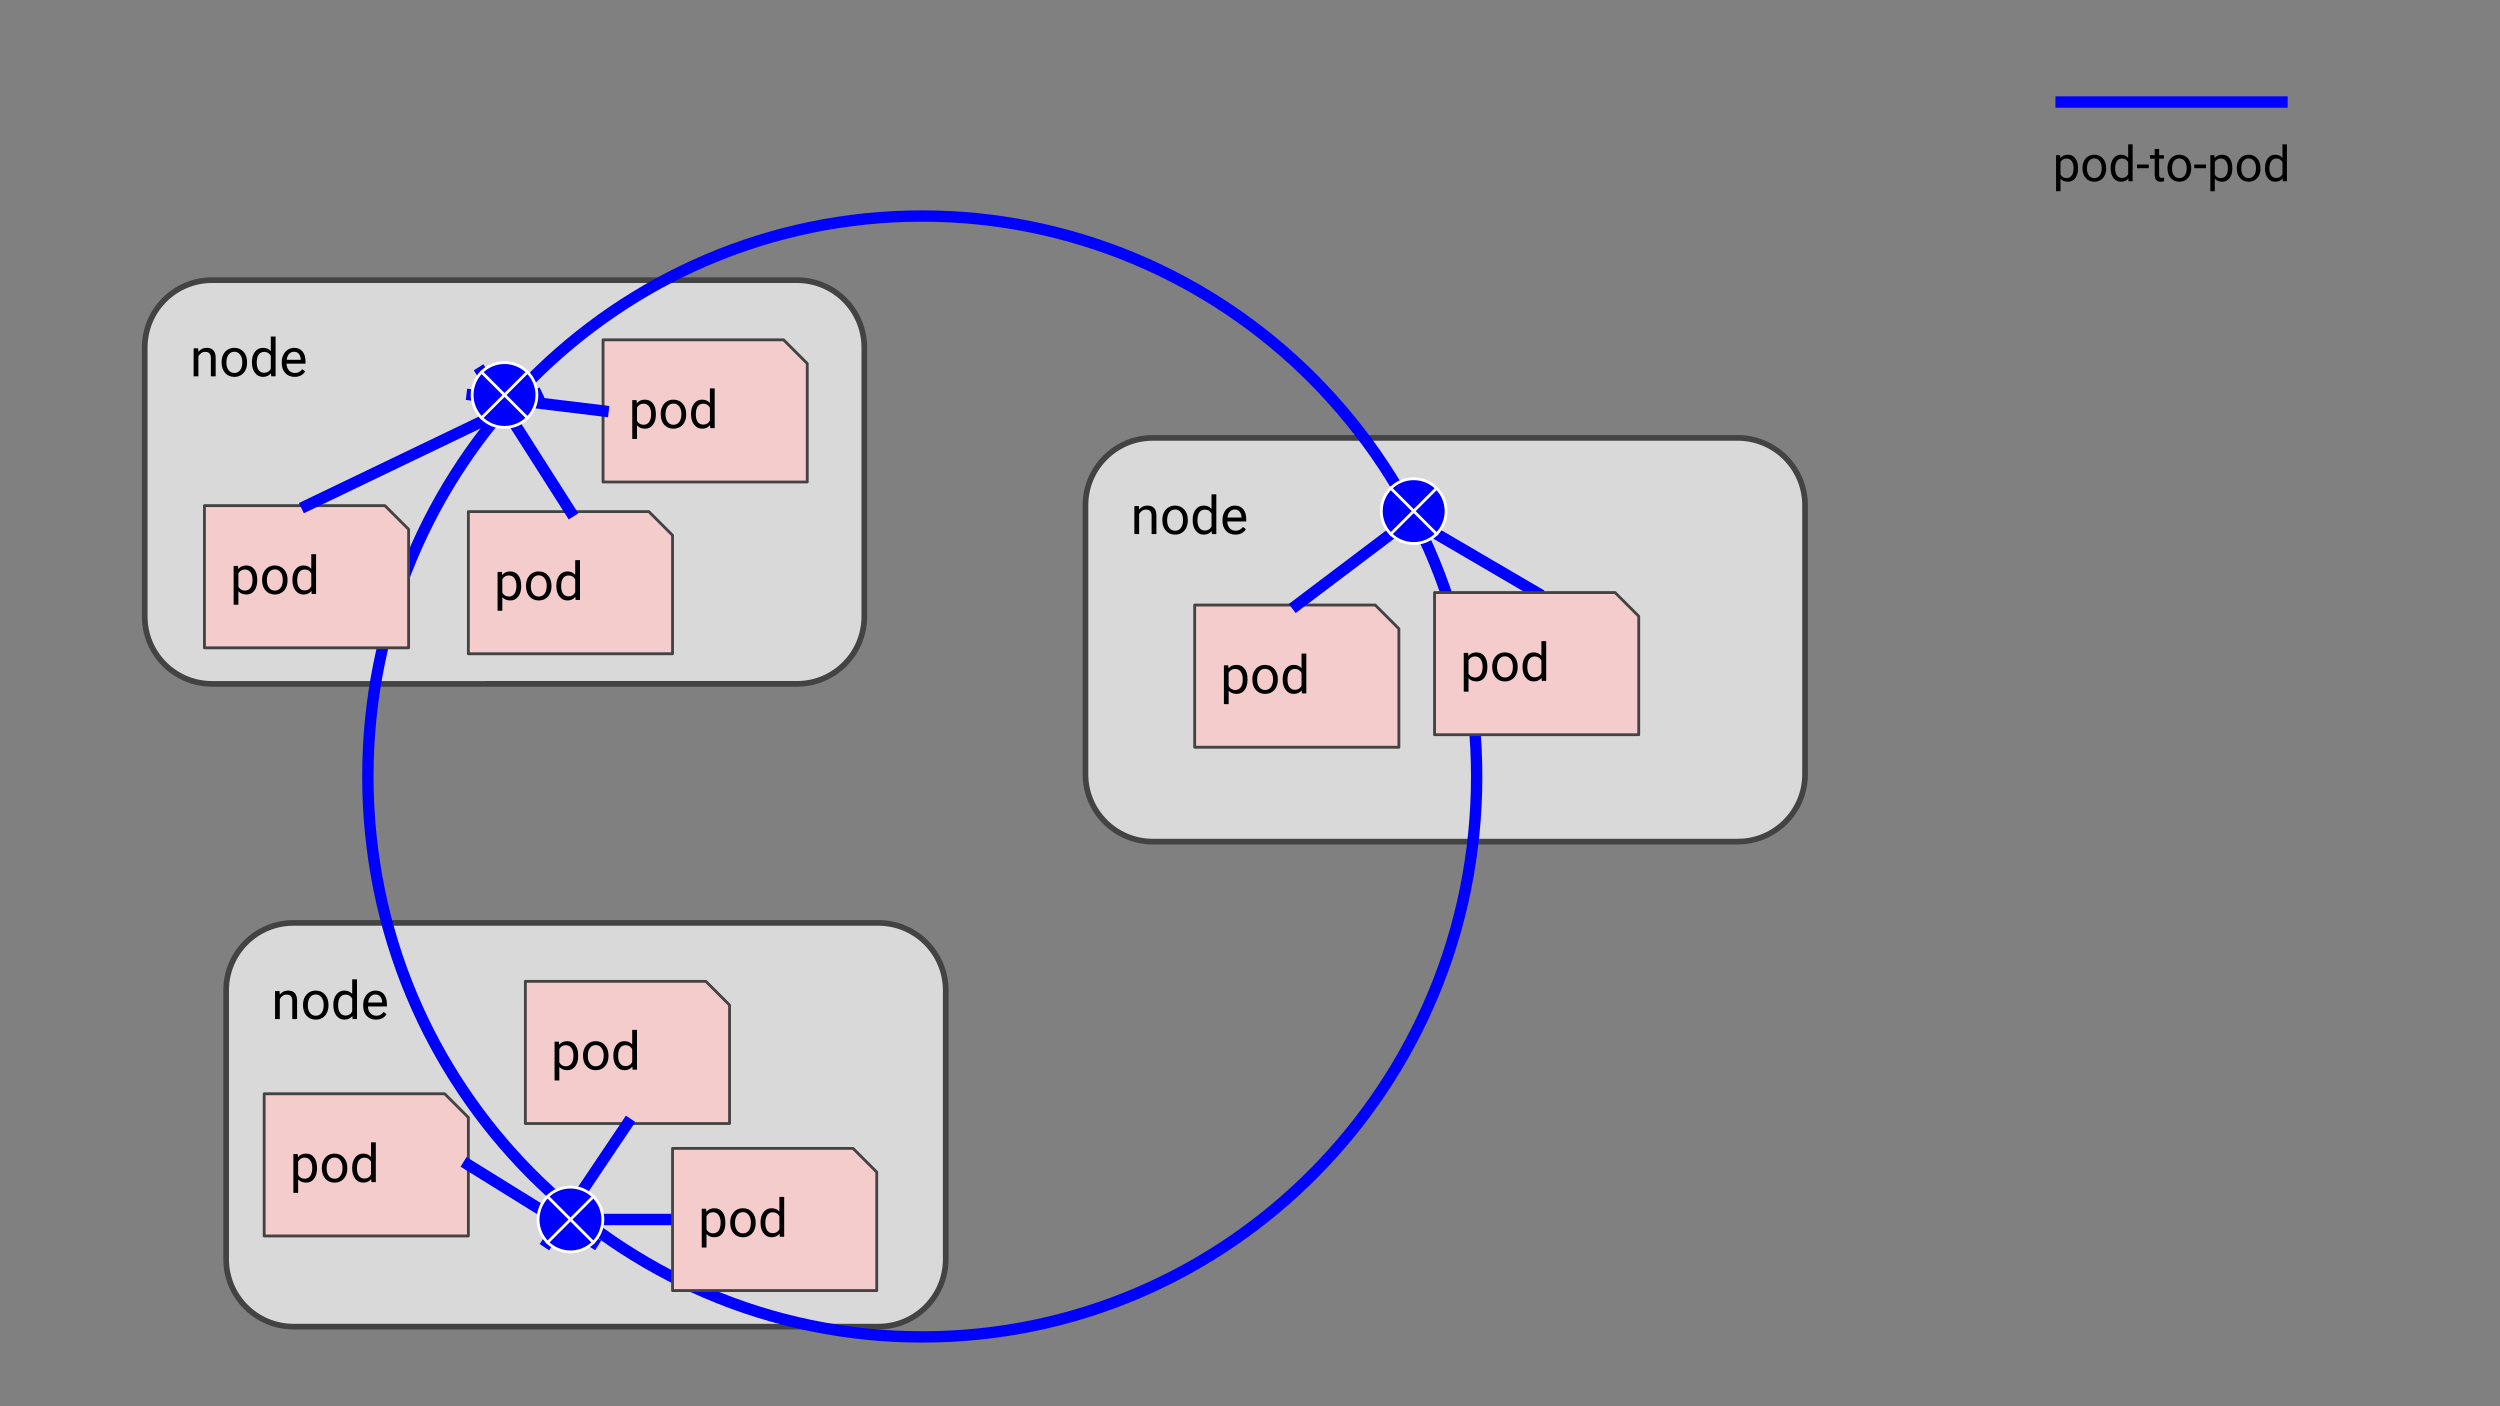 <?xml version="1.0" encoding="UTF-8" standalone="no"?>
<svg
   xmlns:dc="http://purl.org/dc/elements/1.1/"
   xmlns:cc="http://creativecommons.org/ns#"
   xmlns:rdf="http://www.w3.org/1999/02/22-rdf-syntax-ns#"
   xmlns:svg="http://www.w3.org/2000/svg"
   xmlns="http://www.w3.org/2000/svg"
   xmlns:sodipodi="http://sodipodi.sourceforge.net/DTD/sodipodi-0.dtd"
   xmlns:inkscape="http://www.inkscape.org/namespaces/inkscape"
   version="1.1"
   viewBox="16 32 880 495"
   fill="none"
   stroke="none"
   stroke-linecap="square"
   stroke-miterlimit="10"
   id="svg464"
   sodipodi:docname="k8s-net-1-pod-to-pod.svg"
   width="1600"
   height="900"
   inkscape:version="1.0.1 (3bc2e813f5, 2020-09-07, custom)">
  <rect x="16" y="32" width="880" height="495" fill="#808080" stroke="none"/>
  <defs
     id="defs468" />
  <sodipodi:namedview
     pagecolor="#ffffff"
     bordercolor="#666666"
     borderopacity="1"
     objecttolerance="10"
     gridtolerance="10"
     guidetolerance="10"
     inkscape:pageopacity="0"
     inkscape:pageshadow="2"
     inkscape:window-width="476"
     inkscape:window-height="1032"
     id="namedview466"
     showgrid="false"
     inkscape:zoom="1.0208333"
     inkscape:cx="480"
     inkscape:cy="360"
     inkscape:window-x="480"
     inkscape:window-y="18"
     inkscape:window-maximized="0"
     inkscape:current-layer="svg464" />
  <clipPath
     id="p.0">
    <path
       d="M 0,0 H 960 V 720 H 0 Z"
       clip-rule="nonzero"
       id="path317" />
  </clipPath>
  <g
     clip-path="url(#p.0)"
     id="g462">
    <path
       fill="#000000"
       fill-opacity="0"
       d="M 0,0 H 960 V 720 H 0 Z"
       fill-rule="evenodd"
       id="path320" />
    <path
       fill="#d9d9d9"
       d="m 66.945,154.3 v 0 c 0,-13.081 10.604,-23.686 23.686,-23.686 H 296.551 c 6.282,0 12.306,2.495 16.748,6.937 4.442,4.442 6.937,10.466 6.937,16.748 v 94.739 c 0,13.081 -10.604,23.686 -23.685,23.686 H 90.63 c -13.081,0 -23.686,-10.604 -23.686,-23.686 z"
       fill-rule="evenodd"
       id="path322" />
    <path
       stroke="#434343"
       stroke-width="2"
       stroke-linejoin="round"
       stroke-linecap="butt"
       d="m 66.945,154.3 v 0 c 0,-13.081 10.604,-23.686 23.686,-23.686 H 296.551 c 6.282,0 12.306,2.495 16.748,6.937 4.442,4.442 6.937,10.466 6.937,16.748 v 94.739 c 0,13.081 -10.604,23.686 -23.685,23.686 H 90.63 c -13.081,0 -23.686,-10.604 -23.686,-23.686 z"
       fill-rule="evenodd"
       id="path324" />
    <path
       fill="#000000"
       d="m 85.757,154.612 0.047,1.234 q 1.125,-1.406 2.953,-1.406 3.125,0 3.156,3.516 v 6.516 h -1.688 v -6.516 q -0.016,-1.078 -0.5,-1.578 -0.469,-0.516 -1.484,-0.516 -0.812,0 -1.438,0.438 -0.609,0.438 -0.969,1.156 v 7.016 h -1.672 v -9.859 z m 8.247,4.844 q 0,-1.453 0.562,-2.609 0.578,-1.156 1.594,-1.781 1.016,-0.625 2.312,-0.625 2.016,0 3.25,1.391 1.25,1.391 1.25,3.703 v 0.125 q 0,1.438 -0.547,2.578 -0.547,1.141 -1.578,1.781 -1.016,0.641 -2.359,0.641 -2,0 -3.25,-1.391 -1.234,-1.406 -1.234,-3.703 z m 1.688,0.203 q 0,1.641 0.766,2.641 0.766,0.984 2.031,0.984 1.297,0 2.047,-1 0.75,-1.016 0.75,-2.828 0,-1.625 -0.766,-2.625 -0.766,-1.016 -2.047,-1.016 -1.25,0 -2.016,1 -0.766,0.984 -0.766,2.844 z m 8.984,-0.203 q 0,-2.266 1.078,-3.641 1.078,-1.375 2.812,-1.375 1.734,0 2.75,1.172 v -5.141 h 1.688 v 14 h -1.547 l -0.094,-1.062 q -1,1.25 -2.812,1.25 -1.703,0 -2.797,-1.406 -1.078,-1.406 -1.078,-3.656 z m 1.688,0.203 q 0,1.672 0.688,2.625 0.703,0.938 1.922,0.938 1.609,0 2.344,-1.438 v -4.531 q -0.766,-1.391 -2.328,-1.391 -1.234,0 -1.938,0.953 -0.688,0.953 -0.688,2.844 z m 13.334,5 q -2,0 -3.266,-1.312 -1.25,-1.328 -1.25,-3.531 v -0.312 q 0,-1.469 0.562,-2.609 0.562,-1.156 1.562,-1.797 1.016,-0.656 2.188,-0.656 1.922,0 2.984,1.266 1.062,1.266 1.062,3.625 v 0.688 h -6.672 q 0.031,1.469 0.844,2.375 0.828,0.891 2.078,0.891 0.891,0 1.516,-0.359 0.625,-0.375 1.078,-0.969 l 1.031,0.797 q -1.234,1.906 -3.719,1.906 z m -0.203,-8.844 q -1.016,0 -1.719,0.75 -0.688,0.734 -0.844,2.078 h 4.938 v -0.125 q -0.078,-1.281 -0.703,-1.984 -0.609,-0.719 -1.672,-0.719 z"
       fill-rule="nonzero"
       id="path326" />
    <path
       fill="#000000"
       fill-opacity="0"
       d="M 741.525,67.919 H 819.257"
       fill-rule="evenodd"
       id="path328" />
    <path
       stroke="#0000ff"
       stroke-width="4"
       stroke-linejoin="round"
       stroke-linecap="butt"
       d="M 741.525,67.919 H 819.257"
       fill-rule="evenodd"
       id="path330" />
    <path
       fill="#000000"
       fill-opacity="0"
       d="M 692.199,70.157 H 868.577 V 116.016 H 692.199 Z"
       fill-rule="evenodd"
       id="path332" />
    <path
       fill="#000000"
       d="m 747.466,91.329 q 0,2.078 -0.969,3.359 -0.953,1.281 -2.578,1.281 -1.672,0 -2.625,-1.062 v 4.406 h -1.562 V 86.641 h 1.422 l 0.078,1.016 q 0.953,-1.188 2.656,-1.188 1.656,0 2.609,1.25 0.969,1.234 0.969,3.453 z m -1.562,-0.188 q 0,-1.547 -0.672,-2.438 -0.656,-0.906 -1.812,-0.906 -1.422,0 -2.125,1.266 v 4.375 q 0.703,1.25 2.156,1.25 1.125,0 1.781,-0.891 0.672,-0.891 0.672,-2.656 z m 3.128,0 q 0,-1.344 0.531,-2.422 0.531,-1.078 1.469,-1.656 0.953,-0.594 2.156,-0.594 1.875,0 3.031,1.297 1.156,1.297 1.156,3.453 v 0.109 q 0,1.328 -0.516,2.391 -0.516,1.062 -1.469,1.656 -0.953,0.594 -2.188,0.594 -1.859,0 -3.016,-1.297 -1.156,-1.297 -1.156,-3.422 z m 1.578,0.188 q 0,1.516 0.703,2.438 0.703,0.922 1.891,0.922 1.203,0 1.891,-0.938 0.703,-0.938 0.703,-2.609 0,-1.516 -0.719,-2.438 -0.703,-0.938 -1.891,-0.938 -1.156,0 -1.875,0.922 -0.703,0.922 -0.703,2.641 z m 8.336,-0.188 q 0,-2.109 1,-3.391 1,-1.281 2.625,-1.281 1.609,0 2.547,1.109 v -4.781 h 1.562 v 13 h -1.438 l -0.078,-0.984 q -0.938,1.156 -2.609,1.156 -1.594,0 -2.609,-1.297 -1,-1.312 -1,-3.406 z m 1.578,0.188 q 0,1.547 0.641,2.438 0.641,0.875 1.766,0.875 1.5,0 2.188,-1.344 v -4.203 q -0.703,-1.297 -2.156,-1.297 -1.156,0 -1.797,0.891 -0.641,0.891 -0.641,2.641 z m 11.835,-0.125 h -4.125 v -1.281 h 4.125 z m 3.655,-6.781 v 2.219 h 1.703 v 1.219 h -1.703 v 5.672 q 0,0.547 0.219,0.828 0.234,0.266 0.781,0.266 0.266,0 0.75,-0.094 v 1.266 q -0.625,0.172 -1.203,0.172 -1.047,0 -1.578,-0.625 -0.531,-0.641 -0.531,-1.812 V 87.86 h -1.672 v -1.219 h 1.672 v -2.219 z m 2.944,6.719 q 0,-1.344 0.531,-2.422 0.531,-1.078 1.469,-1.656 0.953,-0.594 2.156,-0.594 1.875,0 3.031,1.297 1.156,1.297 1.156,3.453 v 0.109 q 0,1.328 -0.516,2.391 -0.516,1.062 -1.469,1.656 -0.953,0.594 -2.188,0.594 -1.859,0 -3.016,-1.297 -1.156,-1.297 -1.156,-3.422 z m 1.578,0.188 q 0,1.516 0.703,2.438 0.703,0.922 1.891,0.922 1.203,0 1.891,-0.938 0.703,-0.938 0.703,-2.609 0,-1.516 -0.719,-2.438 -0.703,-0.938 -1.891,-0.938 -1.156,0 -1.875,0.922 -0.703,0.922 -0.703,2.641 z m 11.976,-0.125 h -4.125 v -1.281 h 4.125 z m 9.265,0.125 q 0,2.078 -0.969,3.359 -0.953,1.281 -2.578,1.281 -1.672,0 -2.625,-1.062 v 4.406 h -1.562 V 86.641 h 1.422 l 0.078,1.016 q 0.953,-1.188 2.656,-1.188 1.656,0 2.609,1.25 0.969,1.234 0.969,3.453 z m -1.562,-0.188 q 0,-1.547 -0.672,-2.438 -0.656,-0.906 -1.812,-0.906 -1.422,0 -2.125,1.266 v 4.375 q 0.703,1.25 2.156,1.25 1.125,0 1.781,-0.891 0.672,-0.891 0.672,-2.656 z m 3.128,0 q 0,-1.344 0.531,-2.422 0.531,-1.078 1.469,-1.656 0.953,-0.594 2.156,-0.594 1.875,0 3.031,1.297 1.156,1.297 1.156,3.453 v 0.109 q 0,1.328 -0.516,2.391 -0.516,1.062 -1.469,1.656 -0.953,0.594 -2.188,0.594 -1.859,0 -3.016,-1.297 -1.156,-1.297 -1.156,-3.422 z m 1.578,0.188 q 0,1.516 0.703,2.438 0.703,0.922 1.891,0.922 1.203,0 1.891,-0.938 0.703,-0.938 0.703,-2.609 0,-1.516 -0.719,-2.438 -0.703,-0.938 -1.891,-0.938 -1.156,0 -1.875,0.922 -0.703,0.922 -0.703,2.641 z m 8.336,-0.188 q 0,-2.109 1,-3.391 1,-1.281 2.625,-1.281 1.609,0 2.547,1.109 v -4.781 h 1.562 v 13 h -1.438 l -0.078,-0.984 q -0.938,1.156 -2.609,1.156 -1.594,0 -2.609,-1.297 -1,-1.312 -1,-3.406 z m 1.578,0.188 q 0,1.547 0.641,2.438 0.641,0.875 1.766,0.875 1.5,0 2.188,-1.344 v -4.203 q -0.703,-1.297 -2.156,-1.297 -1.156,0 -1.797,0.891 -0.641,0.891 -0.641,2.641 z"
       fill-rule="nonzero"
       id="path334" />
    <path
       fill="#f4cccc"
       d="m 228.276,151.619 h 63.533 l 8.341,8.341 v 41.706 h -71.874 z"
       fill-rule="evenodd"
       id="path336" />
    <path
       stroke="#434343"
       stroke-width="1"
       stroke-linejoin="round"
       stroke-linecap="butt"
       d="m 228.276,151.619 h 63.533 l 8.341,8.341 v 41.706 h -71.874 z"
       fill-rule="evenodd"
       id="path338" />
    <path
       fill="#000000"
       d="m 246.869,177.898 q 0,2.25 -1.031,3.625 -1.016,1.375 -2.781,1.375 -1.797,0 -2.828,-1.141 v 4.75 h -1.672 v -13.656 h 1.531 l 0.078,1.094 q 1.031,-1.266 2.859,-1.266 1.781,0 2.812,1.344 1.031,1.328 1.031,3.719 z m -1.672,-0.203 q 0,-1.656 -0.719,-2.625 -0.703,-0.969 -1.953,-0.969 -1.531,0 -2.297,1.359 v 4.703 q 0.766,1.359 2.328,1.359 1.203,0 1.922,-0.953 0.719,-0.969 0.719,-2.875 z m 3.373,0 q 0,-1.453 0.562,-2.609 0.578,-1.156 1.594,-1.781 1.016,-0.625 2.312,-0.625 2.016,0 3.25,1.391 1.25,1.391 1.25,3.703 v 0.125 q 0,1.438 -0.547,2.578 -0.547,1.141 -1.578,1.781 -1.016,0.641 -2.359,0.641 -2,0 -3.25,-1.391 -1.234,-1.406 -1.234,-3.703 z m 1.688,0.203 q 0,1.641 0.766,2.641 0.766,0.984 2.031,0.984 1.297,0 2.047,-1 0.75,-1.016 0.75,-2.828 0,-1.625 -0.766,-2.625 -0.766,-1.016 -2.047,-1.016 -1.25,0 -2.016,1 -0.766,0.984 -0.766,2.844 z m 8.984,-0.203 q 0,-2.266 1.078,-3.641 1.078,-1.375 2.812,-1.375 1.734,0 2.75,1.172 v -5.141 h 1.688 v 14 h -1.547 l -0.094,-1.062 q -1,1.25 -2.812,1.25 -1.703,0 -2.797,-1.406 -1.078,-1.406 -1.078,-3.656 z m 1.688,0.203 q 0,1.672 0.688,2.625 0.703,0.938 1.922,0.938 1.609,0 2.344,-1.438 v -4.531 q -0.766,-1.391 -2.328,-1.391 -1.234,0 -1.938,0.953 -0.688,0.953 -0.688,2.844 z"
       fill-rule="nonzero"
       id="path340" />
    <path
       fill="#f4cccc"
       d="m 180.864,212.084 h 63.533 l 8.341,8.341 v 41.706 h -71.874 z"
       fill-rule="evenodd"
       id="path342" />
    <path
       stroke="#434343"
       stroke-width="1"
       stroke-linejoin="round"
       stroke-linecap="butt"
       d="m 180.864,212.084 h 63.533 l 8.341,8.341 v 41.706 h -71.874 z"
       fill-rule="evenodd"
       id="path344" />
    <path
       fill="#000000"
       d="m 199.457,238.362 q 0,2.25 -1.031,3.625 -1.016,1.375 -2.781,1.375 -1.797,0 -2.828,-1.141 v 4.75 h -1.672 v -13.656 h 1.531 l 0.078,1.094 q 1.031,-1.266 2.859,-1.266 1.781,0 2.812,1.344 1.031,1.328 1.031,3.719 z m -1.672,-0.203 q 0,-1.656 -0.719,-2.625 -0.703,-0.969 -1.953,-0.969 -1.531,0 -2.297,1.359 v 4.703 q 0.766,1.359 2.328,1.359 1.203,0 1.922,-0.953 0.719,-0.969 0.719,-2.875 z m 3.373,0 q 0,-1.453 0.562,-2.609 0.578,-1.156 1.594,-1.781 1.016,-0.625 2.312,-0.625 2.016,0 3.25,1.391 1.25,1.391 1.25,3.703 v 0.125 q 0,1.438 -0.547,2.578 -0.547,1.141 -1.578,1.781 -1.016,0.641 -2.359,0.641 -2,0 -3.25,-1.391 -1.234,-1.406 -1.234,-3.703 z m 1.688,0.203 q 0,1.641 0.766,2.641 0.766,0.984 2.031,0.984 1.297,0 2.047,-1 0.75,-1.016 0.75,-2.828 0,-1.625 -0.766,-2.625 -0.766,-1.016 -2.047,-1.016 -1.25,0 -2.016,1 -0.766,0.984 -0.766,2.844 z m 8.984,-0.203 q 0,-2.266 1.078,-3.641 1.078,-1.375 2.812,-1.375 1.734,0 2.75,1.172 v -5.141 h 1.688 v 14 h -1.547 l -0.094,-1.062 q -1,1.25 -2.812,1.25 -1.703,0 -2.797,-1.406 -1.078,-1.406 -1.078,-3.656 z m 1.688,0.203 q 0,1.672 0.688,2.625 0.703,0.938 1.922,0.938 1.609,0 2.344,-1.438 v -4.531 q -0.766,-1.391 -2.328,-1.391 -1.234,0 -1.938,0.953 -0.688,0.953 -0.688,2.844 z"
       fill-rule="nonzero"
       id="path346" />
    <path
       fill="#d9d9d9"
       d="m 398.084,209.827 v 0 c 0,-13.081 10.604,-23.686 23.686,-23.686 h 205.92 c 6.282,0 12.306,2.495 16.748,6.937 4.442,4.442 6.937,10.466 6.937,16.748 v 94.739 c 0,13.081 -10.604,23.686 -23.685,23.686 H 421.769 c -13.081,0 -23.686,-10.604 -23.686,-23.686 z"
       fill-rule="evenodd"
       id="path348" />
    <path
       stroke="#434343"
       stroke-width="2"
       stroke-linejoin="round"
       stroke-linecap="butt"
       d="m 398.084,209.827 v 0 c 0,-13.081 10.604,-23.686 23.686,-23.686 h 205.92 c 6.282,0 12.306,2.495 16.748,6.937 4.442,4.442 6.937,10.466 6.937,16.748 v 94.739 c 0,13.081 -10.604,23.686 -23.685,23.686 H 421.769 c -13.081,0 -23.686,-10.604 -23.686,-23.686 z"
       fill-rule="evenodd"
       id="path350" />
    <path
       fill="#000000"
       d="m 416.896,210.14 0.047,1.234 q 1.125,-1.406 2.953,-1.406 3.125,0 3.156,3.516 v 6.516 h -1.688 v -6.516 q -0.016,-1.078 -0.5,-1.578 -0.469,-0.516 -1.484,-0.516 -0.812,0 -1.438,0.438 -0.609,0.438 -0.969,1.156 v 7.016 h -1.672 v -9.859 z m 8.247,4.844 q 0,-1.453 0.562,-2.609 0.578,-1.156 1.594,-1.781 1.016,-0.625 2.312,-0.625 2.016,0 3.25,1.391 1.25,1.391 1.25,3.703 v 0.125 q 0,1.438 -0.547,2.578 -0.547,1.141 -1.578,1.781 -1.016,0.641 -2.359,0.641 -2,0 -3.25,-1.391 -1.234,-1.406 -1.234,-3.703 z m 1.688,0.203 q 0,1.641 0.766,2.641 0.766,0.984 2.031,0.984 1.297,0 2.047,-1 0.75,-1.016 0.75,-2.828 0,-1.625 -0.766,-2.625 -0.766,-1.016 -2.047,-1.016 -1.25,0 -2.016,1 -0.766,0.984 -0.766,2.844 z m 8.984,-0.203 q 0,-2.266 1.078,-3.641 1.078,-1.375 2.812,-1.375 1.734,0 2.75,1.172 v -5.141 h 1.688 v 14 h -1.547 l -0.094,-1.062 q -1,1.25 -2.812,1.25 -1.703,0 -2.797,-1.406 -1.078,-1.406 -1.078,-3.656 z m 1.688,0.203 q 0,1.672 0.688,2.625 0.703,0.938 1.922,0.938 1.609,0 2.344,-1.438 v -4.531 q -0.766,-1.391 -2.328,-1.391 -1.234,0 -1.938,0.953 -0.688,0.953 -0.688,2.844 z m 13.334,5 q -2,0 -3.266,-1.312 -1.25,-1.328 -1.25,-3.531 v -0.312 q 0,-1.469 0.562,-2.609 0.562,-1.156 1.562,-1.797 1.016,-0.656 2.188,-0.656 1.922,0 2.984,1.266 1.062,1.266 1.062,3.625 v 0.688 h -6.672 q 0.031,1.469 0.844,2.375 0.828,0.891 2.078,0.891 0.891,0 1.516,-0.359 0.625,-0.375 1.078,-0.969 l 1.031,0.797 q -1.234,1.906 -3.719,1.906 z m -0.203,-8.844 q -1.016,0 -1.719,0.75 -0.688,0.734 -0.844,2.078 h 4.938 v -0.125 q -0.078,-1.281 -0.703,-1.984 -0.609,-0.719 -1.672,-0.719 z"
       fill-rule="nonzero"
       id="path352" />
    <path
       fill="#f4cccc"
       d="m 436.531,244.976 h 63.533 l 8.341,8.341 v 41.706 H 436.531 Z"
       fill-rule="evenodd"
       id="path354" />
    <path
       stroke="#434343"
       stroke-width="1"
       stroke-linejoin="round"
       stroke-linecap="butt"
       d="m 436.531,244.976 h 63.533 l 8.341,8.341 v 41.706 H 436.531 Z"
       fill-rule="evenodd"
       id="path356" />
    <path
       fill="#000000"
       d="m 455.125,271.255 q 0,2.25 -1.031,3.625 -1.016,1.375 -2.781,1.375 -1.797,0 -2.828,-1.141 v 4.75 h -1.672 V 266.208 h 1.531 l 0.078,1.094 q 1.031,-1.266 2.859,-1.266 1.781,0 2.812,1.344 1.031,1.328 1.031,3.719 z m -1.672,-0.203 q 0,-1.656 -0.719,-2.625 -0.703,-0.969 -1.953,-0.969 -1.531,0 -2.297,1.359 v 4.703 q 0.766,1.359 2.328,1.359 1.203,0 1.922,-0.953 0.719,-0.969 0.719,-2.875 z m 3.373,0 q 0,-1.453 0.562,-2.609 0.578,-1.156 1.594,-1.781 1.016,-0.625 2.312,-0.625 2.016,0 3.25,1.391 1.25,1.391 1.25,3.703 v 0.125 q 0,1.438 -0.547,2.578 -0.547,1.141 -1.578,1.781 -1.016,0.641 -2.359,0.641 -2,0 -3.25,-1.391 -1.234,-1.406 -1.234,-3.703 z m 1.688,0.203 q 0,1.641 0.766,2.641 0.766,0.984 2.031,0.984 1.297,0 2.047,-1 0.75,-1.016 0.75,-2.828 0,-1.625 -0.766,-2.625 -0.766,-1.016 -2.047,-1.016 -1.25,0 -2.016,1 -0.766,0.984 -0.766,2.844 z m 8.984,-0.203 q 0,-2.266 1.078,-3.641 1.078,-1.375 2.812,-1.375 1.734,0 2.75,1.172 v -5.141 h 1.688 v 14 h -1.547 l -0.094,-1.062 q -1,1.25 -2.812,1.25 -1.703,0 -2.797,-1.406 -1.078,-1.406 -1.078,-3.656 z m 1.688,0.203 q 0,1.672 0.688,2.625 0.703,0.938 1.922,0.938 1.609,0 2.344,-1.438 v -4.531 q -0.766,-1.391 -2.328,-1.391 -1.234,0 -1.938,0.953 -0.688,0.953 -0.688,2.844 z"
       fill-rule="nonzero"
       id="path358" />
    <path
       fill="#d9d9d9"
       d="m 95.601,380.549 v 0 c 0,-13.081 10.604,-23.686 23.686,-23.686 h 205.92 c 6.282,0 12.306,2.495 16.748,6.937 4.442,4.442 6.937,10.466 6.937,16.748 v 94.739 c 0,13.081 -10.604,23.686 -23.686,23.686 H 119.287 c -13.081,0 -23.686,-10.604 -23.686,-23.686 z"
       fill-rule="evenodd"
       id="path360" />
    <path
       stroke="#434343"
       stroke-width="2"
       stroke-linejoin="round"
       stroke-linecap="butt"
       d="m 95.601,380.549 v 0 c 0,-13.081 10.604,-23.686 23.686,-23.686 h 205.92 c 6.282,0 12.306,2.495 16.748,6.937 4.442,4.442 6.937,10.466 6.937,16.748 v 94.739 c 0,13.081 -10.604,23.686 -23.686,23.686 H 119.287 c -13.081,0 -23.686,-10.604 -23.686,-23.686 z"
       fill-rule="evenodd"
       id="path362" />
    <path
       fill="#000000"
       d="m 114.413,380.861 0.047,1.234 q 1.125,-1.406 2.953,-1.406 3.125,0 3.156,3.516 v 6.516 h -1.688 v -6.516 q -0.016,-1.078 -0.5,-1.578 -0.469,-0.516 -1.484,-0.516 -0.812,0 -1.438,0.438 -0.609,0.438 -0.969,1.156 v 7.016 h -1.672 v -9.859 z m 8.247,4.844 q 0,-1.453 0.562,-2.609 0.578,-1.156 1.594,-1.781 1.016,-0.625 2.312,-0.625 2.016,0 3.25,1.391 1.25,1.391 1.25,3.703 v 0.125 q 0,1.438 -0.547,2.578 -0.547,1.141 -1.578,1.781 -1.016,0.641 -2.359,0.641 -2,0 -3.25,-1.391 -1.234,-1.406 -1.234,-3.703 z m 1.688,0.203 q 0,1.641 0.766,2.641 0.766,0.984 2.031,0.984 1.297,0 2.047,-1 0.75,-1.016 0.75,-2.828 0,-1.625 -0.766,-2.625 -0.766,-1.016 -2.047,-1.016 -1.25,0 -2.016,1 -0.766,0.984 -0.766,2.844 z m 8.984,-0.203 q 0,-2.266 1.078,-3.641 1.078,-1.375 2.812,-1.375 1.734,0 2.75,1.172 v -5.141 h 1.688 v 14 h -1.547 l -0.094,-1.062 q -1,1.25 -2.812,1.25 -1.703,0 -2.797,-1.406 -1.078,-1.406 -1.078,-3.656 z m 1.688,0.203 q 0,1.672 0.688,2.625 0.703,0.938 1.922,0.938 1.609,0 2.344,-1.438 v -4.531 q -0.766,-1.391 -2.328,-1.391 -1.234,0 -1.938,0.953 -0.688,0.953 -0.688,2.844 z m 13.334,5 q -2,0 -3.266,-1.312 -1.25,-1.328 -1.25,-3.531 v -0.312 q 0,-1.469 0.562,-2.609 0.562,-1.156 1.562,-1.797 1.016,-0.656 2.188,-0.656 1.922,0 2.984,1.266 1.062,1.266 1.062,3.625 v 0.688 h -6.672 q 0.031,1.469 0.844,2.375 0.828,0.891 2.078,0.891 0.891,0 1.516,-0.359 0.625,-0.375 1.078,-0.969 l 1.031,0.797 q -1.234,1.906 -3.719,1.906 z m -0.203,-8.844 q -1.016,0 -1.719,0.75 -0.688,0.734 -0.844,2.078 h 4.938 v -0.125 q -0.078,-1.281 -0.703,-1.984 -0.609,-0.719 -1.672,-0.719 z"
       fill-rule="nonzero"
       id="path364" />
    <path
       fill="#f4cccc"
       d="m 200.927,377.433 h 63.533 l 8.341,8.341 v 41.706 h -71.874 z"
       fill-rule="evenodd"
       id="path366" />
    <path
       stroke="#434343"
       stroke-width="1"
       stroke-linejoin="round"
       stroke-linecap="butt"
       d="m 200.927,377.433 h 63.533 l 8.341,8.341 v 41.706 h -71.874 z"
       fill-rule="evenodd"
       id="path368" />
    <path
       fill="#000000"
       d="m 219.52,403.711 q 0,2.25 -1.031,3.625 -1.016,1.375 -2.781,1.375 -1.797,0 -2.828,-1.141 v 4.75 h -1.672 v -13.656 h 1.531 l 0.078,1.094 q 1.031,-1.266 2.859,-1.266 1.781,0 2.812,1.344 1.031,1.328 1.031,3.719 z m -1.672,-0.203 q 0,-1.656 -0.719,-2.625 -0.703,-0.969 -1.953,-0.969 -1.531,0 -2.297,1.359 v 4.703 q 0.766,1.359 2.328,1.359 1.203,0 1.922,-0.953 0.719,-0.969 0.719,-2.875 z m 3.373,0 q 0,-1.453 0.562,-2.609 0.578,-1.156 1.594,-1.781 1.016,-0.625 2.312,-0.625 2.016,0 3.25,1.391 1.25,1.391 1.25,3.703 v 0.125 q 0,1.438 -0.547,2.578 -0.547,1.141 -1.578,1.781 -1.016,0.641 -2.359,0.641 -2,0 -3.25,-1.391 -1.234,-1.406 -1.234,-3.703 z m 1.688,0.203 q 0,1.641 0.766,2.641 0.766,0.984 2.031,0.984 1.297,0 2.047,-1 0.75,-1.016 0.75,-2.828 0,-1.625 -0.766,-2.625 -0.766,-1.016 -2.047,-1.016 -1.25,0 -2.016,1 -0.766,0.984 -0.766,2.844 z m 8.984,-0.203 q 0,-2.266 1.078,-3.641 1.078,-1.375 2.812,-1.375 1.734,0 2.75,1.172 v -5.141 h 1.688 v 14 h -1.547 l -0.094,-1.062 q -1,1.25 -2.812,1.25 -1.703,0 -2.797,-1.406 -1.078,-1.406 -1.078,-3.656 z m 1.688,0.203 q 0,1.672 0.688,2.625 0.703,0.938 1.922,0.938 1.609,0 2.344,-1.438 v -4.531 q -0.766,-1.391 -2.328,-1.391 -1.234,0 -1.938,0.953 -0.688,0.953 -0.688,2.844 z"
       fill-rule="nonzero"
       id="path370" />
    <path
       fill="#000000"
       fill-opacity="0"
       d="m 145.488,305.318 v 0 c 0,-108.952 87.371,-197.276 195.15,-197.276 v 0 c 51.757,0 101.394,20.784 137.992,57.781 36.598,36.996 57.158,87.174 57.158,139.495 v 0 c 0,108.952 -87.371,197.276 -195.15,197.276 v 0 c -107.778,0 -195.15,-88.323 -195.15,-197.276 z"
       fill-rule="evenodd"
       id="path372" />
    <path
       stroke="#0000ff"
       stroke-width="4"
       stroke-linejoin="round"
       stroke-linecap="butt"
       d="m 145.488,305.318 v 0 c 0,-108.952 87.371,-197.276 195.15,-197.276 v 0 c 51.757,0 101.394,20.784 137.992,57.781 36.598,36.996 57.158,87.174 57.158,139.495 v 0 c 0,108.952 -87.371,197.276 -195.15,197.276 v 0 c -107.778,0 -195.15,-88.323 -195.15,-197.276 z"
       fill-rule="evenodd"
       id="path374" />
    <path
       fill="#f4cccc"
       d="m 108.99,417.01 h 63.533 l 8.341,8.341 v 41.706 H 108.99 Z"
       fill-rule="evenodd"
       id="path376" />
    <path
       stroke="#434343"
       stroke-width="1"
       stroke-linejoin="round"
       stroke-linecap="butt"
       d="m 108.99,417.01 h 63.533 l 8.341,8.341 v 41.706 H 108.99 Z"
       fill-rule="evenodd"
       id="path378" />
    <path
       fill="#000000"
       d="m 127.583,443.289 q 0,2.25 -1.031,3.625 -1.016,1.375 -2.781,1.375 -1.797,0 -2.828,-1.141 v 4.75 h -1.672 v -13.656 h 1.531 l 0.078,1.094 q 1.031,-1.266 2.859,-1.266 1.781,0 2.812,1.344 1.031,1.328 1.031,3.719 z m -1.672,-0.203 q 0,-1.656 -0.719,-2.625 -0.703,-0.969 -1.953,-0.969 -1.531,0 -2.297,1.359 v 4.703 q 0.766,1.359 2.328,1.359 1.203,0 1.922,-0.953 0.719,-0.969 0.719,-2.875 z m 3.373,0 q 0,-1.453 0.562,-2.609 0.578,-1.156 1.594,-1.781 1.016,-0.625 2.312,-0.625 2.016,0 3.25,1.391 1.25,1.391 1.25,3.703 v 0.125 q 0,1.438 -0.547,2.578 -0.547,1.141 -1.578,1.781 -1.016,0.641 -2.359,0.641 -2,0 -3.25,-1.391 -1.234,-1.406 -1.234,-3.703 z m 1.688,0.203 q 0,1.641 0.766,2.641 0.766,0.984 2.031,0.984 1.297,0 2.047,-1 0.75,-1.016 0.75,-2.828 0,-1.625 -0.766,-2.625 -0.766,-1.016 -2.047,-1.016 -1.25,0 -2.016,1 -0.766,0.984 -0.766,2.844 z m 8.984,-0.203 q 0,-2.266 1.078,-3.641 1.078,-1.375 2.812,-1.375 1.734,0 2.75,1.172 v -5.141 h 1.688 v 14 h -1.547 l -0.094,-1.062 q -1,1.25 -2.812,1.25 -1.703,0 -2.797,-1.406 -1.078,-1.406 -1.078,-3.656 z m 1.688,0.203 q 0,1.672 0.688,2.625 0.703,0.938 1.922,0.938 1.609,0 2.344,-1.438 v -4.531 q -0.766,-1.391 -2.328,-1.391 -1.234,0 -1.938,0.953 -0.688,0.953 -0.688,2.844 z"
       fill-rule="nonzero"
       id="path380" />
    <path
       fill="#f4cccc"
       d="m 87.961,209.989 h 63.533 l 8.341,8.341 v 41.706 H 87.961 Z"
       fill-rule="evenodd"
       id="path382" />
    <path
       stroke="#434343"
       stroke-width="1"
       stroke-linejoin="round"
       stroke-linecap="butt"
       d="m 87.961,209.989 h 63.533 l 8.341,8.341 v 41.706 H 87.961 Z"
       fill-rule="evenodd"
       id="path384" />
    <path
       fill="#000000"
       d="m 106.554,236.268 q 0,2.25 -1.031,3.625 -1.016,1.375 -2.781,1.375 -1.797,0 -2.828,-1.141 v 4.75 H 98.242 v -13.656 h 1.531 l 0.078,1.094 q 1.031,-1.266 2.859,-1.266 1.781,0 2.812,1.344 1.031,1.328 1.031,3.719 z m -1.672,-0.203 q 0,-1.656 -0.719,-2.625 -0.703,-0.969 -1.953,-0.969 -1.531,0 -2.297,1.359 v 4.703 q 0.766,1.359 2.328,1.359 1.203,0 1.922,-0.953 0.719,-0.969 0.719,-2.875 z m 3.373,0 q 0,-1.453 0.562,-2.609 0.578,-1.156 1.594,-1.781 1.016,-0.625 2.312,-0.625 2.016,0 3.25,1.391 1.25,1.391 1.25,3.703 v 0.125 q 0,1.438 -0.547,2.578 -0.547,1.141 -1.578,1.781 -1.016,0.641 -2.359,0.641 -2,0 -3.25,-1.391 -1.234,-1.406 -1.234,-3.703 z m 1.688,0.203 q 0,1.641 0.766,2.641 0.766,0.984 2.031,0.984 1.297,0 2.047,-1 0.75,-1.016 0.75,-2.828 0,-1.625 -0.766,-2.625 -0.766,-1.016 -2.047,-1.016 -1.25,0 -2.016,1 -0.766,0.984 -0.766,2.844 z m 8.984,-0.203 q 0,-2.266 1.078,-3.641 1.078,-1.375 2.812,-1.375 1.734,0 2.75,1.172 v -5.141 h 1.688 v 14 h -1.547 l -0.094,-1.062 q -1,1.25 -2.812,1.25 -1.703,0 -2.797,-1.406 -1.078,-1.406 -1.078,-3.656 z m 1.688,0.203 q 0,1.672 0.688,2.625 0.703,0.938 1.922,0.938 1.609,0 2.344,-1.438 v -4.531 q -0.766,-1.391 -2.328,-1.391 -1.234,0 -1.938,0.953 -0.688,0.953 -0.688,2.844 z"
       fill-rule="nonzero"
       id="path386" />
    <path
       fill="#000000"
       fill-opacity="0"
       d="m 204.992,171.037 -81.102,38.961"
       fill-rule="evenodd"
       id="path388" />
    <path
       stroke="#0000ff"
       stroke-width="4"
       stroke-linejoin="round"
       stroke-linecap="butt"
       d="m 204.992,171.037 -81.102,38.961"
       fill-rule="evenodd"
       id="path390" />
    <path
       fill="#000000"
       fill-opacity="0"
       d="m 185.528,162.975 31.276,49.102"
       fill-rule="evenodd"
       id="path392" />
    <path
       stroke="#0000ff"
       stroke-width="4"
       stroke-linejoin="round"
       stroke-linecap="butt"
       d="m 185.528,162.975 31.276,49.102"
       fill-rule="evenodd"
       id="path394" />
    <path
       fill="#000000"
       fill-opacity="0"
       d="m 182.189,171.037 46.079,5.606"
       fill-rule="evenodd"
       id="path396" />
    <path
       stroke="#0000ff"
       stroke-width="4"
       stroke-linejoin="round"
       stroke-linecap="butt"
       d="m 182.189,171.037 46.079,5.606"
       fill-rule="evenodd"
       id="path398" />
    <path
       fill="#000000"
       fill-opacity="0"
       d="m 180.864,442.034 44,27.276"
       fill-rule="evenodd"
       id="path400" />
    <path
       stroke="#0000ff"
       stroke-width="4"
       stroke-linejoin="round"
       stroke-linecap="butt"
       d="m 180.864,442.034 44,27.276"
       fill-rule="evenodd"
       id="path402" />
    <path
       fill="#000000"
       fill-opacity="0"
       d="M 236.864,427.48 208.738,469.339"
       fill-rule="evenodd"
       id="path404" />
    <path
       stroke="#0000ff"
       stroke-width="4"
       stroke-linejoin="round"
       stroke-linecap="butt"
       d="M 236.864,427.48 208.738,469.339"
       fill-rule="evenodd"
       id="path406" />
    <path
       fill="#000000"
       fill-opacity="0"
       d="m 228.202,461.262 h 24.535"
       fill-rule="evenodd"
       id="path408" />
    <path
       stroke="#0000ff"
       stroke-width="4"
       stroke-linejoin="round"
       stroke-linecap="butt"
       d="m 228.202,461.262 h 24.535"
       fill-rule="evenodd"
       id="path410" />
    <path
       fill="#000000"
       fill-opacity="0"
       d="m 521.684,219.981 35.213,20.598"
       fill-rule="evenodd"
       id="path412" />
    <path
       stroke="#0000ff"
       stroke-width="4"
       stroke-linejoin="round"
       stroke-linecap="butt"
       d="m 521.684,219.981 35.213,20.598"
       fill-rule="evenodd"
       id="path414" />
    <path
       fill="#000000"
       fill-opacity="0"
       d="m 505.56,219.981 -33.102,25.008"
       fill-rule="evenodd"
       id="path416" />
    <path
       stroke="#0000ff"
       stroke-width="4"
       stroke-linejoin="round"
       stroke-linecap="butt"
       d="m 505.56,219.981 -33.102,25.008"
       fill-rule="evenodd"
       id="path418" />
    <path
       fill="#0000ff"
       d="m 205.399,461.262 v 0 c 0,-6.297 5.105,-11.402 11.402,-11.402 v 0 c 3.024,0 5.924,1.201 8.062,3.339 2.138,2.138 3.339,5.038 3.339,8.062 v 0 c 0,6.297 -5.105,11.402 -11.402,11.402 v 0 c -6.297,0 -11.402,-5.105 -11.402,-11.402 z"
       fill-rule="evenodd"
       id="path420" />
    <path
       fill="#000000"
       fill-opacity="0"
       d="m 208.738,453.2 16.124,16.124 m 0,-16.124 -16.124,16.124"
       fill-rule="evenodd"
       id="path422" />
    <path
       fill="#000000"
       fill-opacity="0"
       d="m 205.399,461.262 v 0 c 0,-6.297 5.105,-11.402 11.402,-11.402 v 0 c 3.024,0 5.924,1.201 8.062,3.339 2.138,2.138 3.339,5.038 3.339,8.062 v 0 c 0,6.297 -5.105,11.402 -11.402,11.402 v 0 c -6.297,0 -11.402,-5.105 -11.402,-11.402 z"
       fill-rule="evenodd"
       id="path424" />
    <path
       stroke="#ffffff"
       stroke-width="1"
       stroke-linejoin="round"
       stroke-linecap="butt"
       d="m 208.738,453.2 16.124,16.124 m 0,-16.124 -16.124,16.124"
       fill-rule="evenodd"
       id="path426" />
    <path
       stroke="#ffffff"
       stroke-width="1"
       stroke-linejoin="round"
       stroke-linecap="butt"
       d="m 205.399,461.262 v 0 c 0,-6.297 5.105,-11.402 11.402,-11.402 v 0 c 3.024,0 5.924,1.201 8.062,3.339 2.138,2.138 3.339,5.038 3.339,8.062 v 0 c 0,6.297 -5.105,11.402 -11.402,11.402 v 0 c -6.297,0 -11.402,-5.105 -11.402,-11.402 z"
       fill-rule="evenodd"
       id="path428" />
    <path
       fill="#0000ff"
       d="m 182.189,171.037 v 0 c 0,-6.297 5.105,-11.402 11.402,-11.402 v 0 c 3.024,0 5.924,1.201 8.062,3.339 2.138,2.138 3.339,5.038 3.339,8.062 v 0 c 0,6.297 -5.105,11.402 -11.402,11.402 v 0 c -6.297,0 -11.402,-5.105 -11.402,-11.402 z"
       fill-rule="evenodd"
       id="path430" />
    <path
       fill="#000000"
       fill-opacity="0"
       d="m 185.528,162.975 16.124,16.124 m 0,-16.124 -16.124,16.124"
       fill-rule="evenodd"
       id="path432" />
    <path
       fill="#000000"
       fill-opacity="0"
       d="m 182.189,171.037 v 0 c 0,-6.297 5.105,-11.402 11.402,-11.402 v 0 c 3.024,0 5.924,1.201 8.062,3.339 2.138,2.138 3.339,5.038 3.339,8.062 v 0 c 0,6.297 -5.105,11.402 -11.402,11.402 v 0 c -6.297,0 -11.402,-5.105 -11.402,-11.402 z"
       fill-rule="evenodd"
       id="path434" />
    <path
       stroke="#ffffff"
       stroke-width="1"
       stroke-linejoin="round"
       stroke-linecap="butt"
       d="m 185.528,162.975 16.124,16.124 m 0,-16.124 -16.124,16.124"
       fill-rule="evenodd"
       id="path436" />
    <path
       stroke="#ffffff"
       stroke-width="1"
       stroke-linejoin="round"
       stroke-linecap="butt"
       d="m 182.189,171.037 v 0 c 0,-6.297 5.105,-11.402 11.402,-11.402 v 0 c 3.024,0 5.924,1.201 8.062,3.339 2.138,2.138 3.339,5.038 3.339,8.062 v 0 c 0,6.297 -5.105,11.402 -11.402,11.402 v 0 c -6.297,0 -11.402,-5.105 -11.402,-11.402 z"
       fill-rule="evenodd"
       id="path438" />
    <path
       fill="#0000ff"
       d="m 502.22,211.919 v 0 c 0,-6.297 5.105,-11.402 11.402,-11.402 v 0 c 3.024,0 5.924,1.201 8.062,3.339 2.138,2.138 3.339,5.038 3.339,8.062 v 0 c 0,6.297 -5.105,11.402 -11.402,11.402 v 0 c -6.297,0 -11.402,-5.105 -11.402,-11.402 z"
       fill-rule="evenodd"
       id="path440" />
    <path
       fill="#000000"
       fill-opacity="0"
       d="m 505.56,203.857 16.124,16.124 m 0,-16.124 -16.124,16.124"
       fill-rule="evenodd"
       id="path442" />
    <path
       fill="#000000"
       fill-opacity="0"
       d="m 502.22,211.919 v 0 c 0,-6.297 5.105,-11.402 11.402,-11.402 v 0 c 3.024,0 5.924,1.201 8.062,3.339 2.138,2.138 3.339,5.038 3.339,8.062 v 0 c 0,6.297 -5.105,11.402 -11.402,11.402 v 0 c -6.297,0 -11.402,-5.105 -11.402,-11.402 z"
       fill-rule="evenodd"
       id="path444" />
    <path
       stroke="#ffffff"
       stroke-width="1"
       stroke-linejoin="round"
       stroke-linecap="butt"
       d="m 505.56,203.857 16.124,16.124 m 0,-16.124 -16.124,16.124"
       fill-rule="evenodd"
       id="path446" />
    <path
       stroke="#ffffff"
       stroke-width="1"
       stroke-linejoin="round"
       stroke-linecap="butt"
       d="m 502.22,211.919 v 0 c 0,-6.297 5.105,-11.402 11.402,-11.402 v 0 c 3.024,0 5.924,1.201 8.062,3.339 2.138,2.138 3.339,5.038 3.339,8.062 v 0 c 0,6.297 -5.105,11.402 -11.402,11.402 v 0 c -6.297,0 -11.402,-5.105 -11.402,-11.402 z"
       fill-rule="evenodd"
       id="path448" />
    <path
       fill="#f4cccc"
       d="m 520.961,240.583 h 63.533 l 8.341,8.341 v 41.706 h -71.874 z"
       fill-rule="evenodd"
       id="path450" />
    <path
       stroke="#434343"
       stroke-width="1"
       stroke-linejoin="round"
       stroke-linecap="butt"
       d="m 520.961,240.583 h 63.533 l 8.341,8.341 v 41.706 h -71.874 z"
       fill-rule="evenodd"
       id="path452" />
    <path
       fill="#000000"
       d="m 539.554,266.861 q 0,2.25 -1.031,3.625 -1.016,1.375 -2.781,1.375 -1.797,0 -2.828,-1.141 v 4.75 h -1.672 v -13.656 h 1.531 l 0.078,1.094 q 1.031,-1.266 2.859,-1.266 1.781,0 2.812,1.344 1.031,1.328 1.031,3.719 z m -1.672,-0.203 q 0,-1.656 -0.719,-2.625 -0.703,-0.969 -1.953,-0.969 -1.531,0 -2.297,1.359 v 4.703 q 0.766,1.359 2.328,1.359 1.203,0 1.922,-0.953 0.719,-0.969 0.719,-2.875 z m 3.373,0 q 0,-1.453 0.562,-2.609 0.578,-1.156 1.594,-1.781 1.016,-0.625 2.312,-0.625 2.016,0 3.25,1.391 1.25,1.391 1.25,3.703 v 0.125 q 0,1.438 -0.547,2.578 -0.547,1.141 -1.578,1.781 -1.016,0.641 -2.359,0.641 -2,0 -3.25,-1.391 -1.234,-1.406 -1.234,-3.703 z m 1.688,0.203 q 0,1.641 0.766,2.641 0.766,0.984 2.031,0.984 1.297,0 2.047,-1 0.75,-1.016 0.75,-2.828 0,-1.625 -0.766,-2.625 -0.766,-1.016 -2.047,-1.016 -1.25,0 -2.016,1 -0.766,0.984 -0.766,2.844 z m 8.984,-0.203 q 0,-2.266 1.078,-3.641 1.078,-1.375 2.812,-1.375 1.734,0 2.75,1.172 v -5.141 h 1.688 v 14 h -1.547 l -0.094,-1.062 q -1,1.25 -2.812,1.25 -1.703,0 -2.797,-1.406 -1.078,-1.406 -1.078,-3.656 z m 1.688,0.203 q 0,1.672 0.688,2.625 0.703,0.938 1.922,0.938 1.609,0 2.344,-1.438 v -4.531 q -0.766,-1.391 -2.328,-1.391 -1.234,0 -1.938,0.953 -0.688,0.953 -0.688,2.844 z"
       fill-rule="nonzero"
       id="path454" />
    <path
       fill="#f4cccc"
       d="m 252.738,436.239 h 63.533 l 8.341,8.341 v 41.706 h -71.874 z"
       fill-rule="evenodd"
       id="path456" />
    <path
       stroke="#434343"
       stroke-width="1"
       stroke-linejoin="round"
       stroke-linecap="butt"
       d="m 252.738,436.239 h 63.533 l 8.341,8.341 v 41.706 h -71.874 z"
       fill-rule="evenodd"
       id="path458" />
    <path
       fill="#000000"
       d="m 271.331,462.517 q 0,2.25 -1.031,3.625 -1.016,1.375 -2.781,1.375 -1.797,0 -2.828,-1.141 v 4.75 h -1.672 v -13.656 h 1.531 l 0.078,1.094 q 1.031,-1.266 2.859,-1.266 1.781,0 2.812,1.344 1.031,1.328 1.031,3.719 z m -1.672,-0.203 q 0,-1.656 -0.719,-2.625 -0.703,-0.969 -1.953,-0.969 -1.531,0 -2.297,1.359 v 4.703 q 0.766,1.359 2.328,1.359 1.203,0 1.922,-0.953 0.719,-0.969 0.719,-2.875 z m 3.373,0 q 0,-1.453 0.562,-2.609 0.578,-1.156 1.594,-1.781 1.016,-0.625 2.312,-0.625 2.016,0 3.25,1.391 1.25,1.391 1.25,3.703 v 0.125 q 0,1.438 -0.547,2.578 -0.547,1.141 -1.578,1.781 -1.016,0.641 -2.359,0.641 -2,0 -3.25,-1.391 -1.234,-1.406 -1.234,-3.703 z m 1.688,0.203 q 0,1.641 0.766,2.641 0.766,0.984 2.031,0.984 1.297,0 2.047,-1 0.75,-1.016 0.75,-2.828 0,-1.625 -0.766,-2.625 -0.766,-1.016 -2.047,-1.016 -1.25,0 -2.016,1 -0.766,0.984 -0.766,2.844 z m 8.984,-0.203 q 0,-2.266 1.078,-3.641 1.078,-1.375 2.812,-1.375 1.734,0 2.75,1.172 v -5.141 h 1.688 v 14 h -1.547 l -0.094,-1.062 q -1,1.25 -2.812,1.25 -1.703,0 -2.797,-1.406 -1.078,-1.406 -1.078,-3.656 z m 1.688,0.203 q 0,1.672 0.688,2.625 0.703,0.938 1.922,0.938 1.609,0 2.344,-1.438 v -4.531 q -0.766,-1.391 -2.328,-1.391 -1.234,0 -1.938,0.953 -0.688,0.953 -0.688,2.844 z"
       fill-rule="nonzero"
       id="path460" />
  </g>
</svg>
